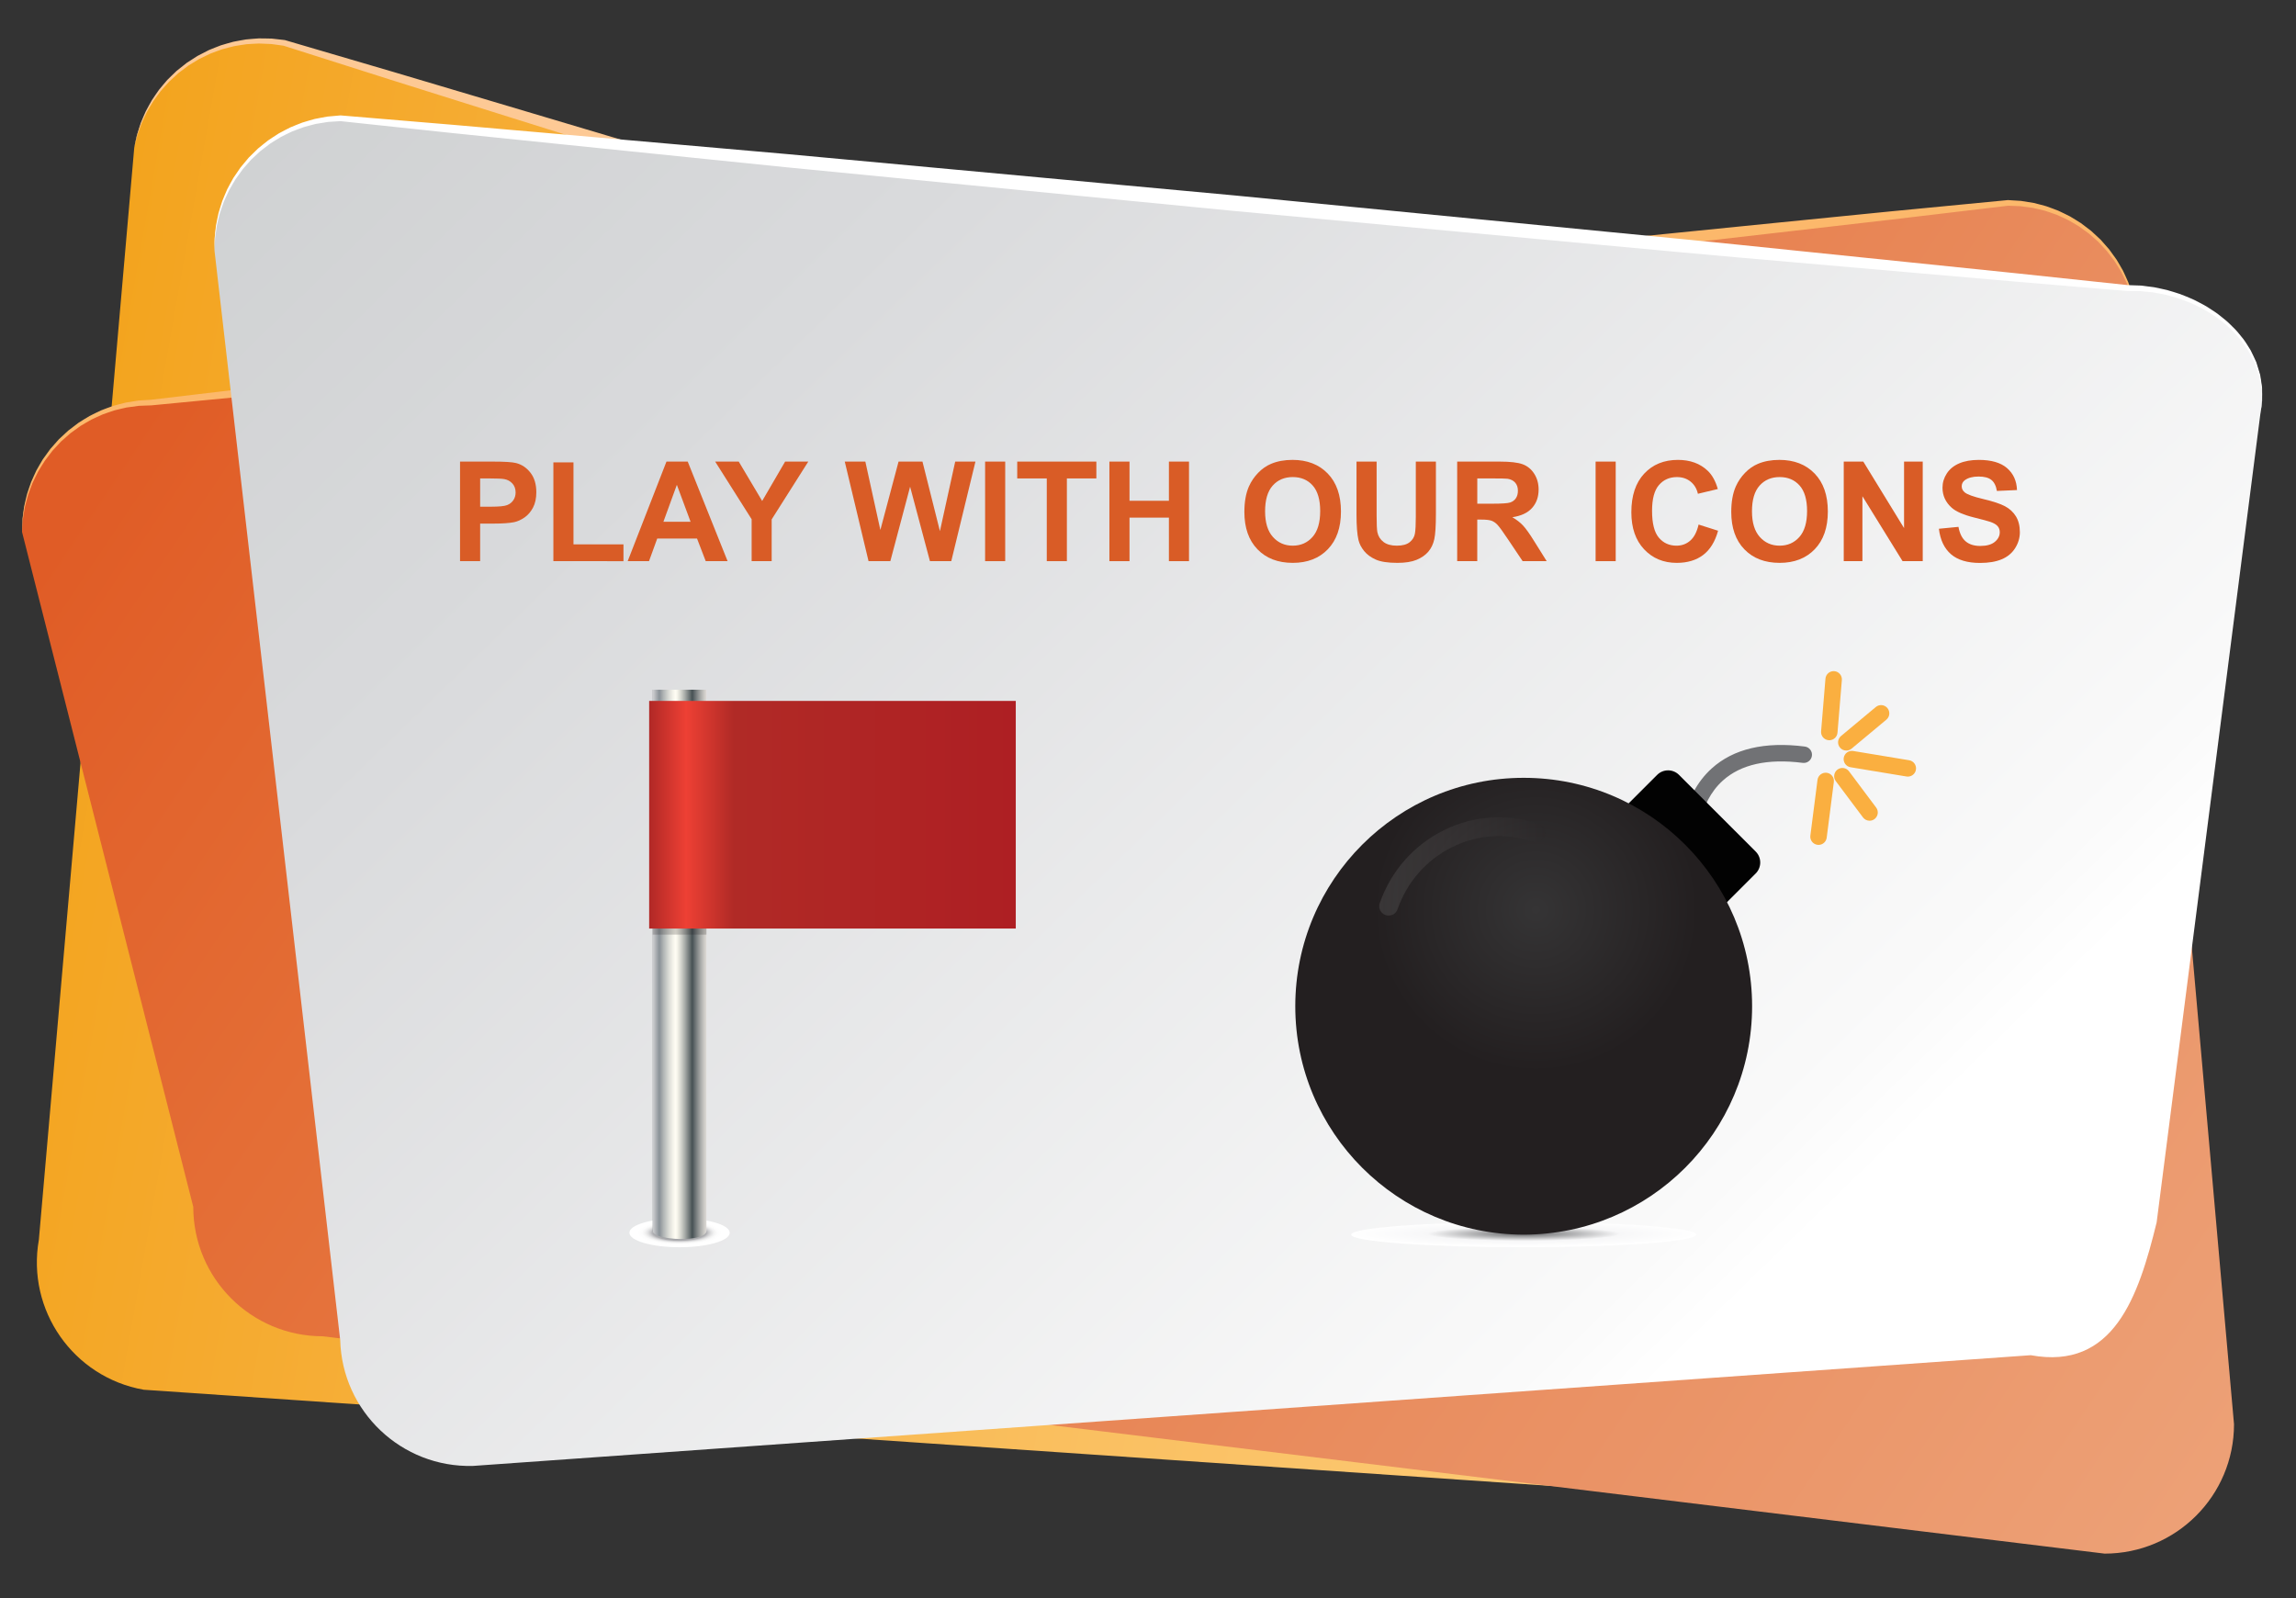 <?xml version="1.0" encoding="utf-8"?>
<!-- Generator: Adobe Illustrator 16.0.0, SVG Export Plug-In . SVG Version: 6.00 Build 0)  -->
<!DOCTYPE svg PUBLIC "-//W3C//DTD SVG 1.1//EN" "http://www.w3.org/Graphics/SVG/1.1/DTD/svg11.dtd">
<svg version="1.1" id="Layer_1" xmlns="http://www.w3.org/2000/svg" xmlns:xlink="http://www.w3.org/1999/xlink" x="0px" y="0px"
	 width="390px" height="271.5px" viewBox="0 0 390 271.5" enable-background="new 0 0 390 271.5" xml:space="preserve">
<rect x="0" y="0" width="390" height="271.5" fill="#333333" stroke="none"/>
<g>
	
		<linearGradient id="SVGID_1_" gradientUnits="userSpaceOnUse" x1="-1398.827" y1="219.938" x2="-1023.108" y2="219.938" gradientTransform="matrix(-0.985 -0.174 -0.174 0.985 -962.457 -278.697)">
		<stop  offset="0" style="stop-color:#FFD388"/>
		<stop  offset="0.165" style="stop-color:#FECD7E"/>
		<stop  offset="0.47" style="stop-color:#FAC061"/>
		<stop  offset="0.879" style="stop-color:#F5AA2E"/>
		<stop  offset="1" style="stop-color:#F3A41E"/>
	</linearGradient>
	<path fill="url(#SVGID_1_)" d="M22.802,25.092C24.919,13.143,36.324,5.17,48.275,7.286L339.88,96.445
		c11.951,2.117,19.923,13.522,17.805,25.473l8.643,117.967c-2.116,11.952-13.522,19.924-25.476,17.807L24.407,236.064
		c-11.952-2.116-19.923-13.521-17.806-25.474L22.802,25.092z"/>
	<path fill="#FDC995" d="M22.802,25.092l0.448-2.11c0.201-0.69,0.434-1.373,0.65-2.063c0.261-0.673,0.568-1.327,0.851-1.993
		c0.324-0.645,0.696-1.266,1.043-1.9c0.387-0.61,0.819-1.193,1.228-1.793c0.45-0.568,0.933-1.111,1.403-1.664
		c0.509-0.516,1.043-1.01,1.564-1.518l1.708-1.358l1.836-1.184c0.647-0.333,1.29-0.681,1.945-1.001
		c0.678-0.268,1.35-0.558,2.036-0.807c0.702-0.199,1.398-0.427,2.108-0.604c0.719-0.13,1.436-0.29,2.159-0.395
		c0.729-0.059,1.459-0.145,2.19-0.18c0.732,0.012,1.467,0.007,2.2,0.035l2.189,0.246l0.018,0.003l0.041,0.012l18.288,5.369
		l18.268,5.431l36.531,10.884l72.958,22.104l72.845,22.475c6.074,1.858,12.127,3.796,18.189,5.69l18.182,5.714l18.184,5.714
		l18.162,5.776l-0.058-0.014l2.143,0.52c0.695,0.227,1.386,0.483,2.076,0.724c0.677,0.285,1.332,0.616,1.997,0.922
		c0.645,0.347,1.263,0.743,1.894,1.112c0.604,0.408,1.182,0.862,1.771,1.292c0.561,0.469,1.09,0.973,1.636,1.456
		c0.506,0.526,0.987,1.073,1.481,1.608l1.318,1.742l1.136,1.862c0.315,0.656,0.646,1.305,0.948,1.964
		c0.251,0.681,0.519,1.356,0.746,2.044c0.177,0.703,0.383,1.399,0.536,2.105c0.106,0.717,0.244,1.428,0.326,2.145
		c0.037,0.723,0.102,1.442,0.113,2.163c-0.033,0.722-0.05,1.442-0.097,2.16l-0.308,2.137l0.232-2.143
		c0.024-0.718,0.016-1.436,0.024-2.15c-0.038-0.716-0.126-1.429-0.188-2.141c-0.104-0.707-0.266-1.405-0.395-2.106
		c-0.177-0.692-0.401-1.371-0.6-2.056c-0.246-0.668-0.534-1.321-0.793-1.983c-0.313-0.64-0.652-1.266-0.978-1.898l-1.155-1.791
		l-1.328-1.666c-0.494-0.508-0.976-1.026-1.479-1.525c-0.543-0.456-1.068-0.931-1.62-1.371c-0.584-0.4-1.15-0.824-1.745-1.205
		c-0.619-0.34-1.225-0.707-1.854-1.026c-0.647-0.276-1.284-0.579-1.94-0.838c-0.672-0.213-1.338-0.443-2.012-0.644l-2.063-0.445
		l-0.04-0.008l-0.019-0.006l-18.288-5.369l-18.27-5.431l-18.269-5.43c-6.086-1.821-12.188-3.599-18.264-5.454l-72.956-22.105
		l-72.845-22.477l-36.37-11.406L66.296,13.53L48.133,7.754l0.057,0.014l-2.091-0.29c-0.702-0.043-1.406-0.056-2.111-0.087
		c-0.704,0.017-1.407,0.083-2.112,0.119c-0.7,0.085-1.394,0.221-2.092,0.329c-0.688,0.153-1.367,0.356-2.053,0.532
		c-0.67,0.225-1.328,0.489-1.993,0.731c-0.644,0.295-1.276,0.617-1.915,0.925l-1.818,1.108l-1.7,1.284
		c-0.522,0.483-1.056,0.955-1.57,1.446c-0.471,0.534-0.965,1.049-1.426,1.591c-0.421,0.576-0.866,1.136-1.269,1.726
		c-0.362,0.614-0.752,1.216-1.095,1.843c-0.301,0.648-0.628,1.288-0.91,1.945c-0.236,0.674-0.491,1.345-0.715,2.027L22.802,25.092z"
		/>
	
		<linearGradient id="SVGID_2_" gradientUnits="userSpaceOnUse" x1="502.343" y1="-171.292" x2="106.327" y2="95.062" gradientTransform="matrix(1 0 0 -1 -56 126.5)">
		<stop  offset="0" style="stop-color:#EFA982"/>
		<stop  offset="0.154" style="stop-color:#EDA278"/>
		<stop  offset="0.438" style="stop-color:#E98D5F"/>
		<stop  offset="0.818" style="stop-color:#E46E36"/>
		<stop  offset="1" style="stop-color:#E05C26"/>
	</linearGradient>
	<path fill="url(#SVGID_2_)" d="M379.471,241.925c0,12.138-9.839,21.978-21.976,21.978l-302.688-36.92
		c-12.137,0-21.977-9.84-21.977-21.978L3.742,90.354c0-12.137,9.84-21.977,21.977-21.977l315.366-33.91
		c12.138,0,21.977,9.838,21.977,21.977L379.471,241.925z"/>
	<path fill="#FCB86B" d="M3.742,90.354l0.074-2.156c0.078-0.715,0.188-1.428,0.282-2.146c0.14-0.707,0.328-1.404,0.491-2.109
		c0.206-0.69,0.465-1.367,0.697-2.054c0.274-0.668,0.599-1.316,0.896-1.979c0.344-0.637,0.725-1.255,1.09-1.883
		c0.413-0.597,0.851-1.176,1.276-1.766l1.444-1.636l1.602-1.484c0.58-0.439,1.151-0.894,1.74-1.323
		c0.621-0.381,1.231-0.784,1.864-1.147c0.656-0.319,1.302-0.664,1.97-0.962c0.685-0.253,1.362-0.535,2.056-0.763
		c0.708-0.187,1.411-0.397,2.125-0.56c0.723-0.115,1.446-0.247,2.172-0.348l2.198-0.138l-0.051,0.004l19.687-2.339l19.694-2.267
		l39.391-4.517l78.821-8.673l78.862-8.284l39.45-3.964L321.3,35.89l19.733-1.901l0.037-0.002h0.014l2.199,0.137
		c0.726,0.101,1.447,0.232,2.172,0.35c0.713,0.162,1.417,0.373,2.124,0.558c0.694,0.229,1.371,0.512,2.057,0.765
		c0.668,0.297,1.313,0.643,1.972,0.961c0.632,0.365,1.241,0.768,1.863,1.147c0.589,0.431,1.159,0.885,1.739,1.324l1.603,1.485
		l1.443,1.636c0.425,0.589,0.863,1.17,1.276,1.766c0.365,0.628,0.745,1.246,1.09,1.883c0.297,0.661,0.621,1.31,0.896,1.979
		c0.23,0.685,0.489,1.361,0.697,2.054c0.161,0.703,0.351,1.401,0.489,2.108c0.094,0.716,0.203,1.429,0.281,2.144l0.072,2.158
		l-0.144-2.151c-0.102-0.71-0.234-1.416-0.351-2.123c-0.162-0.697-0.373-1.384-0.557-2.074c-0.227-0.678-0.506-1.339-0.755-2.008
		c-0.293-0.65-0.635-1.279-0.947-1.919c-0.358-0.617-0.758-1.209-1.129-1.815c-0.419-0.575-0.862-1.133-1.293-1.699l-1.45-1.563
		l-1.597-1.408c-0.576-0.415-1.142-0.844-1.723-1.245c-0.614-0.357-1.216-0.732-1.836-1.07c-0.646-0.293-1.277-0.612-1.93-0.884
		c-0.669-0.228-1.327-0.484-2.003-0.688c-0.688-0.159-1.369-0.348-2.061-0.487c-0.699-0.093-1.396-0.204-2.094-0.283l-2.111-0.081
		l0.053-0.002l-19.688,2.338l-19.694,2.267l-39.392,4.516l-78.82,8.671l-78.862,8.283l-39.451,3.962L45.5,66.951l-19.734,1.9
		l-0.013,0.002l-0.038,0.001l-2.111,0.08c-0.699,0.08-1.396,0.19-2.095,0.284c-0.689,0.139-1.371,0.327-2.059,0.487
		c-0.675,0.205-1.334,0.461-2.004,0.689c-0.651,0.271-1.284,0.59-1.928,0.883c-0.621,0.338-1.222,0.715-1.835,1.069
		c-0.583,0.403-1.147,0.831-1.724,1.246l-1.597,1.409l-1.45,1.563c-0.429,0.566-0.874,1.123-1.293,1.698
		c-0.371,0.607-0.769,1.201-1.128,1.816c-0.313,0.64-0.654,1.27-0.947,1.92c-0.25,0.669-0.529,1.329-0.756,2.007
		c-0.183,0.69-0.393,1.377-0.555,2.074c-0.115,0.706-0.249,1.412-0.35,2.122L3.742,90.354z"/>
	
		<linearGradient id="SVGID_3_" gradientUnits="userSpaceOnUse" x1="272.09" y1="-261.243" x2="90.649" y2="31.691" gradientTransform="matrix(0.977 -0.215 -0.215 -0.977 -28.292 26.352)">
		<stop  offset="0" style="stop-color:#FFFFFF"/>
		<stop  offset="0.048" style="stop-color:#FAFAFA"/>
		<stop  offset="0.672" style="stop-color:#D9DADC"/>
		<stop  offset="1" style="stop-color:#CDCFD0"/>
	</linearGradient>
	<path fill="url(#SVGID_3_)" d="M36.443,42.644c-0.324-12.134,9.25-22.231,21.383-22.556L361.39,48.931
		c12.134-0.323,24.968,8.832,22.556,21.383l-17.617,137.329c-3.098,12.664-7.318,25.133-21.383,22.555L80.342,249.005
		c-12.133,0.322-22.231-9.251-22.555-21.384L36.443,42.644z"/>
	<path fill="#FFFFFF" d="M36.443,42.644l0.015-2.158c0.058-0.717,0.149-1.432,0.224-2.152c0.121-0.71,0.29-1.412,0.434-2.121
		c0.188-0.697,0.429-1.38,0.641-2.073c0.257-0.674,0.563-1.332,0.843-2.002c0.327-0.646,0.691-1.273,1.04-1.91
		c0.396-0.608,0.819-1.201,1.229-1.802l1.4-1.673l1.562-1.529c0.567-0.455,1.126-0.925,1.704-1.369
		c0.611-0.398,1.211-0.816,1.833-1.199c0.647-0.336,1.284-0.697,1.943-1.014c0.679-0.272,1.349-0.572,2.037-0.819
		c0.703-0.203,1.4-0.435,2.11-0.616c0.719-0.134,1.438-0.287,2.162-0.406l2.195-0.197L57.83,19.6l0.042,0.005l18.993,1.589
		l18.986,1.657l37.971,3.333L209.73,33.2l75.873,7.399c6.324,0.602,12.643,1.281,18.961,1.923l18.96,1.948l18.959,1.95l18.951,2.011
		l-0.061-0.002l2.264,0.076l2.242,0.281c0.74,0.14,1.473,0.318,2.206,0.476c0.727,0.191,1.438,0.443,2.153,0.662
		c0.711,0.244,1.393,0.565,2.088,0.843c0.688,0.298,1.336,0.685,2.004,1.021c0.663,0.352,1.269,0.803,1.902,1.198
		c0.628,0.408,1.186,0.92,1.777,1.374c0.584,0.468,1.085,1.034,1.628,1.547c0.525,0.533,0.961,1.148,1.445,1.719
		c0.449,0.598,0.815,1.257,1.222,1.883c0.348,0.66,0.638,1.354,0.956,2.027c0.228,0.712,0.448,1.426,0.652,2.14
		c0.108,0.738,0.245,1.473,0.326,2.21c0,0.743,0.028,1.487,0.004,2.227l-0.303,2.201l0.227-2.205c0-0.737-0.054-1.475-0.077-2.21
		c-0.105-0.728-0.268-1.446-0.396-2.169c-0.227-0.698-0.468-1.392-0.712-2.08c-0.338-0.651-0.644-1.318-1.004-1.953
		c-0.422-0.599-0.795-1.229-1.246-1.803c-0.487-0.545-0.927-1.133-1.451-1.641c-0.545-0.485-1.043-1.025-1.625-1.467
		c-0.591-0.428-1.144-0.912-1.768-1.294c-0.629-0.37-1.226-0.795-1.88-1.119c-0.66-0.312-1.296-0.672-1.974-0.943
		c-0.686-0.253-1.354-0.548-2.047-0.767c-0.702-0.194-1.396-0.422-2.104-0.589c-0.717-0.135-1.427-0.29-2.144-0.405l-2.169-0.217
		l-2.173-0.02h-0.041l-0.021-0.002l-18.992-1.596l-18.985-1.654l-18.987-1.656c-6.328-0.561-12.659-1.082-18.983-1.684
		l-75.908-7.021l-75.874-7.403l-37.919-3.878l-18.959-1.949L57.78,20.572l0.059,0.003l-2.107,0.136
		c-0.696,0.099-1.39,0.227-2.086,0.338c-0.686,0.16-1.361,0.363-2.044,0.542c-0.669,0.223-1.322,0.497-1.984,0.741
		c-0.644,0.288-1.268,0.623-1.904,0.934c-0.611,0.354-1.202,0.746-1.806,1.117c-0.571,0.418-1.125,0.859-1.69,1.29l-1.558,1.45
		l-1.409,1.601c-0.414,0.577-0.843,1.146-1.247,1.731c-0.354,0.617-0.736,1.221-1.078,1.846c-0.297,0.646-0.621,1.285-0.897,1.943
		c-0.231,0.675-0.493,1.341-0.702,2.024c-0.165,0.696-0.357,1.388-0.501,2.089c-0.097,0.709-0.211,1.417-0.295,2.129L36.443,42.644z
		"/>
	<g>
		<path fill="#D95C26" d="M78.143,95.32V78.406h5.48c2.077,0,3.43,0.084,4.061,0.254c0.969,0.254,1.781,0.806,2.435,1.655
			c0.654,0.849,0.981,1.948,0.981,3.294c0,1.038-0.189,1.911-0.565,2.619c-0.377,0.708-0.856,1.264-1.437,1.667
			c-0.581,0.404-1.171,0.672-1.771,0.802c-0.815,0.162-1.996,0.242-3.542,0.242h-2.227v6.381H78.143z M81.558,81.268v4.8h1.869
			c1.346,0,2.246-0.089,2.7-0.266c0.454-0.177,0.81-0.454,1.067-0.831c0.257-0.377,0.387-0.815,0.387-1.315
			c0-0.615-0.181-1.123-0.542-1.522c-0.362-0.4-0.819-0.65-1.373-0.75c-0.408-0.077-1.227-0.115-2.458-0.115L81.558,81.268
			L81.558,81.268z"/>
		<path fill="#D95C26" d="M93.996,95.32V78.544h3.415v13.927h8.492v2.85L93.996,95.32L93.996,95.32z"/>
		<path fill="#D95C26" d="M123.59,95.32h-3.715l-1.477-3.842h-6.761l-1.396,3.842h-3.623l6.588-16.914h3.611L123.59,95.32z
			 M117.302,88.628l-2.331-6.276l-2.285,6.276H117.302z"/>
		<path fill="#D95C26" d="M127.675,95.32v-7.119l-6.196-9.795h4.004l3.98,6.691l3.899-6.691h3.935l-6.219,9.818v7.096H127.675z"/>
		<path fill="#D95C26" d="M147.531,95.32l-4.039-16.914h3.496l2.55,11.618l3.092-11.618h4.061l2.965,11.814l2.596-11.814h3.438
			l-4.107,16.914h-3.623l-3.369-12.646l-3.357,12.646H147.531z"/>
		<path fill="#D95C26" d="M167.33,95.32V78.406h3.415V95.32H167.33z"/>
		<path fill="#D95C26" d="M177.806,95.32V81.268h-5.019v-2.861h13.441v2.861h-5.007V95.32H177.806z"/>
		<path fill="#D95C26" d="M188.443,95.32V78.406h3.416v6.657h6.692v-6.657h3.414V95.32h-3.414v-7.396h-6.692v7.396H188.443z"/>
		<path fill="#D95C26" d="M211.37,86.967c0-1.723,0.257-3.169,0.772-4.338c0.385-0.861,0.908-1.635,1.574-2.319
			c0.665-0.685,1.395-1.192,2.188-1.522c1.054-0.446,2.269-0.67,3.646-0.67c2.492,0,4.486,0.773,5.982,2.319
			c1.495,1.546,2.243,3.696,2.243,6.449c0,2.731-0.741,4.867-2.227,6.41c-1.484,1.542-3.47,2.313-5.953,2.313
			c-2.516,0-4.516-0.767-6-2.302C212.111,91.772,211.37,89.659,211.37,86.967z M214.889,86.852c0,1.915,0.442,3.367,1.327,4.355
			c0.884,0.988,2.007,1.482,3.369,1.482c1.36,0,2.479-0.49,3.353-1.471c0.873-0.981,1.31-2.452,1.31-4.413
			c0-1.938-0.427-3.385-1.274-4.339c-0.851-0.953-1.979-1.431-3.387-1.431c-1.408,0-2.543,0.483-3.404,1.448
			C215.318,83.45,214.889,84.905,214.889,86.852z"/>
		<path fill="#D95C26" d="M230.419,78.406h3.415v9.161c0,1.453,0.042,2.396,0.127,2.826c0.146,0.692,0.494,1.248,1.044,1.667
			c0.55,0.42,1.302,0.629,2.257,0.629c0.969,0,1.698-0.197,2.191-0.594c0.492-0.396,0.788-0.883,0.888-1.46
			c0.101-0.576,0.15-1.534,0.15-2.873v-9.355h3.415v8.884c0,2.03-0.092,3.465-0.276,4.304c-0.185,0.838-0.524,1.546-1.021,2.123
			c-0.496,0.576-1.159,1.036-1.99,1.379c-0.831,0.342-1.915,0.513-3.254,0.513c-1.615,0-2.84-0.187-3.676-0.56
			c-0.834-0.373-1.494-0.857-1.979-1.453c-0.484-0.597-0.804-1.222-0.958-1.875c-0.224-0.97-0.334-2.4-0.334-4.292V78.406
			L230.419,78.406z"/>
		<path fill="#D95C26" d="M247.518,95.32V78.406h7.188c1.808,0,3.121,0.151,3.938,0.455c0.819,0.305,1.477,0.845,1.969,1.621
			c0.492,0.777,0.738,1.666,0.738,2.666c0,1.269-0.373,2.316-1.119,3.144s-1.861,1.348-3.346,1.563
			c0.737,0.431,1.348,0.904,1.827,1.419c0.481,0.516,1.129,1.431,1.944,2.746l2.064,3.3h-4.084l-2.47-3.681
			c-0.877-1.315-1.478-2.144-1.8-2.486c-0.323-0.342-0.665-0.577-1.026-0.704c-0.362-0.127-0.935-0.19-1.72-0.19h-0.691v7.062
			L247.518,95.32L247.518,95.32z M250.934,85.56h2.526c1.638,0,2.661-0.069,3.067-0.208c0.408-0.139,0.729-0.377,0.959-0.715
			c0.229-0.339,0.347-0.762,0.347-1.27c0-0.569-0.151-1.028-0.456-1.379c-0.304-0.35-0.732-0.571-1.286-0.663
			c-0.276-0.039-1.108-0.058-2.491-0.058h-2.666V85.56L250.934,85.56z"/>
		<path fill="#D95C26" d="M271.031,95.32V78.406h3.414V95.32H271.031z"/>
		<path fill="#D95C26" d="M288.523,89.102l3.311,1.05c-0.507,1.846-1.352,3.217-2.532,4.113c-1.18,0.896-2.679,1.344-4.493,1.344
			c-2.246,0-4.093-0.767-5.539-2.302c-1.445-1.534-2.168-3.632-2.168-6.294c0-2.814,0.727-5.001,2.181-6.559
			s3.364-2.337,5.733-2.337c2.069,0,3.75,0.611,5.043,1.835c0.769,0.723,1.346,1.762,1.729,3.115l-3.381,0.808
			c-0.199-0.877-0.617-1.569-1.251-2.077c-0.635-0.508-1.406-0.762-2.313-0.762c-1.254,0-2.271,0.45-3.052,1.351
			c-0.781,0.899-1.171,2.357-1.171,4.373c0,2.138,0.384,3.661,1.153,4.568c0.769,0.908,1.769,1.361,3,1.361
			c0.906,0,1.688-0.288,2.342-0.865C287.77,91.247,288.238,90.34,288.523,89.102z"/>
		<path fill="#D95C26" d="M294.073,86.967c0-1.723,0.257-3.169,0.772-4.338c0.385-0.861,0.908-1.635,1.574-2.319
			c0.665-0.685,1.395-1.192,2.188-1.522c1.054-0.446,2.269-0.67,3.646-0.67c2.492,0,4.486,0.773,5.982,2.319
			s2.243,3.696,2.243,6.449c0,2.731-0.741,4.867-2.227,6.41c-1.484,1.542-3.47,2.313-5.954,2.313c-2.515,0-4.515-0.767-5.999-2.302
			C294.814,91.772,294.073,89.659,294.073,86.967z M297.592,86.852c0,1.915,0.442,3.367,1.327,4.355
			c0.884,0.988,2.007,1.482,3.369,1.482c1.36,0,2.479-0.49,3.353-1.471c0.872-0.981,1.31-2.452,1.31-4.413
			c0-1.938-0.426-3.385-1.275-4.339c-0.85-0.953-1.979-1.431-3.386-1.431c-1.408,0-2.543,0.483-3.404,1.448
			C298.021,83.45,297.592,84.905,297.592,86.852z"/>
		<path fill="#D95C26" d="M313.179,95.32V78.406h3.322l6.923,11.295V78.406h3.173V95.32h-3.427l-6.818-11.03v11.03H313.179z"/>
		<path fill="#D95C26" d="M329.343,89.816l3.323-0.322c0.2,1.115,0.605,1.935,1.217,2.457c0.612,0.523,1.438,0.785,2.477,0.785
			c1.1,0,1.929-0.233,2.485-0.698c0.559-0.466,0.836-1.01,0.836-1.633c0-0.4-0.116-0.74-0.352-1.021
			c-0.234-0.28-0.646-0.524-1.229-0.732c-0.399-0.139-1.312-0.385-2.733-0.738c-1.831-0.454-3.115-1.012-3.854-1.673
			c-1.038-0.931-1.558-2.065-1.558-3.403c0-0.862,0.244-1.668,0.732-2.418s1.191-1.32,2.111-1.713
			c0.919-0.393,2.028-0.589,3.328-0.589c2.123,0,3.722,0.466,4.794,1.396c1.073,0.931,1.637,2.173,1.69,3.727l-3.415,0.15
			c-0.146-0.869-0.46-1.494-0.94-1.875c-0.479-0.381-1.202-0.571-2.163-0.571c-0.992,0-1.77,0.204-2.331,0.611
			c-0.36,0.262-0.542,0.611-0.542,1.05c0,0.4,0.169,0.742,0.508,1.027c0.432,0.361,1.478,0.738,3.139,1.131
			c1.662,0.392,2.891,0.798,3.687,1.217s1.419,0.992,1.869,1.719c0.45,0.728,0.675,1.625,0.675,2.694
			c0,0.97-0.269,1.877-0.808,2.723c-0.538,0.847-1.3,1.476-2.284,1.887s-2.211,0.617-3.681,0.617c-2.14,0-3.78-0.494-4.928-1.482
			C330.251,93.149,329.566,91.709,329.343,89.816z"/>
	</g>
</g>
<g>
	
		<radialGradient id="SVGID_4_" cx="115.431" cy="-0.524" r="8.517" gradientTransform="matrix(1 0 0 0.289 0 209.552)" gradientUnits="userSpaceOnUse">
		<stop  offset="0.091" style="stop-color:#465154"/>
		<stop  offset="0.174" style="stop-color:#5F676A"/>
		<stop  offset="0.333" style="stop-color:#898D90"/>
		<stop  offset="0.457" style="stop-color:#A3A4A7"/>
		<stop  offset="0.531" style="stop-color:#ADADB0"/>
		<stop  offset="0.537" style="stop-color:#B1B1B4"/>
		<stop  offset="0.584" style="stop-color:#CDCDCF"/>
		<stop  offset="0.634" style="stop-color:#E3E3E4"/>
		<stop  offset="0.688" style="stop-color:#F3F3F3"/>
		<stop  offset="0.751" style="stop-color:#FCFCFC"/>
		<stop  offset="0.839" style="stop-color:#FFFFFF"/>
	</radialGradient>
	<ellipse fill="url(#SVGID_4_)" cx="115.431" cy="209.399" rx="8.52" ry="2.459"/>
	<linearGradient id="SVGID_5_" gradientUnits="userSpaceOnUse" x1="110.858" y1="163.81" x2="120.005" y2="163.81">
		<stop  offset="0" style="stop-color:#A7A8AB"/>
		<stop  offset="0" style="stop-color:#D1D2D3"/>
		<stop  offset="0.124" style="stop-color:#8A9197"/>
		<stop  offset="0.203" style="stop-color:#B1B5B5"/>
		<stop  offset="0.302" style="stop-color:#DBDCD7"/>
		<stop  offset="0.381" style="stop-color:#F5F4EB"/>
		<stop  offset="0.427" style="stop-color:#FFFDF3"/>
		<stop  offset="0.461" style="stop-color:#F4F3E9"/>
		<stop  offset="0.522" style="stop-color:#D6D7D0"/>
		<stop  offset="0.601" style="stop-color:#A6AAA7"/>
		<stop  offset="0.696" style="stop-color:#646D6E"/>
		<stop  offset="0.736" style="stop-color:#465154"/>
		<stop  offset="0.788" style="stop-color:#697072"/>
		<stop  offset="0.888" style="stop-color:#A7A9A7"/>
		<stop  offset="0.962" style="stop-color:#CECCC8"/>
		<stop  offset="1" style="stop-color:#DDD9D5"/>
		<stop  offset="1" style="stop-color:#E4E1DE"/>
	</linearGradient>
	<path fill="url(#SVGID_5_)" d="M120.005,209.056c0,2.035-9.147,1.717-9.147,0c0-2.809,0-91.901,0-91.901h9.147
		C120.005,117.154,120.005,206.248,120.005,209.056z"/>
	<radialGradient id="SVGID_6_" cx="115.432" cy="139.422" r="14.048" gradientUnits="userSpaceOnUse">
		<stop  offset="0.574" style="stop-color:#140F10"/>
		<stop  offset="0.798" style="stop-color:#140F10"/>
		<stop  offset="1" style="stop-color:#140F10"/>
	</radialGradient>
	<path opacity="0.2" fill="url(#SVGID_6_)" d="M110.858,158.755h9.147c0-16.543,0-32.319,0-38.666h-9.147
		C110.858,126.436,110.858,142.212,110.858,158.755z"/>
	<linearGradient id="SVGID_7_" gradientUnits="userSpaceOnUse" x1="110.267" y1="138.391" x2="172.54" y2="138.391">
		<stop  offset="0" style="stop-color:#B02826"/>
		<stop  offset="0.101" style="stop-color:#EE4034"/>
		<stop  offset="0.231" style="stop-color:#B02A26"/>
		<stop  offset="1" style="stop-color:#AE1F23"/>
	</linearGradient>
	<rect x="110.267" y="119.059" fill="url(#SVGID_7_)" width="62.273" height="38.665"/>
</g>
<g>
	
		<radialGradient id="SVGID_8_" cx="258.815" cy="1911.336" r="29.298" gradientTransform="matrix(1 0 0 0.073 0 70.059)" gradientUnits="userSpaceOnUse">
		<stop  offset="0" style="stop-color:#666769"/>
		<stop  offset="0.558" style="stop-color:#F7F7F8"/>
		<stop  offset="1" style="stop-color:#FFFFFF"/>
	</radialGradient>
	<ellipse fill="url(#SVGID_8_)" cx="258.815" cy="209.718" rx="29.299" ry="2.141"/>
	<g>
		<g>
			<g>
				<path fill="#717275" d="M286.988,144.257c-0.756,0-1.376-0.6-1.396-1.359c-0.009-0.307-0.142-7.576,5.158-12.368
					c3.692-3.339,9.014-4.591,15.815-3.721c0.766,0.098,1.308,0.798,1.209,1.564c-0.098,0.766-0.796,1.309-1.564,1.209
					c-5.941-0.76-10.507,0.25-13.565,3.004c-4.347,3.914-4.259,10.176-4.258,10.24c0.018,0.771-0.594,1.411-1.363,1.431
					C287.012,144.257,287,144.257,286.988,144.257z"/>
			</g>
			<g>
				<g>
					<path fill="#FAAF40" d="M310.726,125.738c-0.039,0-0.078-0.001-0.117-0.005c-0.77-0.063-1.342-0.739-1.277-1.508l0.741-8.939
						c0.063-0.77,0.736-1.344,1.509-1.278c0.77,0.064,1.342,0.739,1.277,1.509l-0.741,8.939
						C312.058,125.186,311.445,125.738,310.726,125.738z"/>
				</g>
				<g>
					<path fill="#FAAF40" d="M313.615,127.49c-0.401,0-0.799-0.171-1.075-0.503c-0.494-0.593-0.414-1.475,0.18-1.969l5.907-4.924
						c0.593-0.494,1.475-0.414,1.969,0.179c0.494,0.594,0.415,1.475-0.178,1.97l-5.908,4.924
						C314.249,127.384,313.932,127.49,313.615,127.49z"/>
				</g>
				<g>
					<path fill="#FAAF40" d="M324.064,131.915c-0.075,0-0.152-0.006-0.229-0.019l-9.503-1.572c-0.762-0.126-1.277-0.846-1.151-1.608
						c0.127-0.762,0.845-1.275,1.607-1.151l9.503,1.572c0.762,0.126,1.277,0.846,1.151,1.608
						C325.329,131.429,324.736,131.915,324.064,131.915z"/>
				</g>
				<g>
					<path fill="#FAAF40" d="M317.567,139.408c-0.426,0-0.845-0.193-1.12-0.56l-4.617-6.164c-0.463-0.618-0.337-1.494,0.281-1.957
						c0.619-0.463,1.495-0.337,1.958,0.281l4.616,6.164c0.462,0.618,0.337,1.494-0.28,1.958
						C318.153,139.318,317.859,139.408,317.567,139.408z"/>
				</g>
				<g>
					<path fill="#FAAF40" d="M308.897,143.515c-0.06,0-0.119-0.004-0.18-0.012c-0.767-0.098-1.308-0.799-1.209-1.564l1.215-9.464
						c0.099-0.767,0.804-1.305,1.564-1.209c0.767,0.098,1.309,0.799,1.21,1.565l-1.215,9.464
						C310.192,142.999,309.591,143.515,308.897,143.515z"/>
				</g>
			</g>
		</g>
		<path fill="#020202" d="M292.497,154.095c-1.027,1.027-2.692,1.027-3.72,0l-13.022-13.021c-1.027-1.028-1.027-2.694,0-3.722
			l5.726-5.726c1.027-1.028,2.692-1.028,3.72,0l13.023,13.022c1.027,1.027,1.027,2.693,0,3.721L292.497,154.095z"/>
		<radialGradient id="SVGID_9_" cx="260.891" cy="154.536" r="27.631" gradientUnits="userSpaceOnUse">
			<stop  offset="0" style="stop-color:#353435"/>
			<stop  offset="1" style="stop-color:#231F20"/>
		</radialGradient>
		<circle fill="url(#SVGID_9_)" cx="258.815" cy="170.92" r="38.798"/>
		<g opacity="0.1">
			<g>
				<linearGradient id="SVGID_10_" gradientUnits="userSpaceOnUse" x1="234.278" y1="147.176" x2="262.464" y2="147.176">
					<stop  offset="0" style="stop-color:#FFFFFF"/>
					<stop  offset="1" style="stop-color:#231F20"/>
				</linearGradient>
				<path fill="url(#SVGID_10_)" d="M235.877,155.524c-0.175,0-0.354-0.029-0.527-0.091c-0.833-0.291-1.272-1.203-0.981-2.035
					c1.9-5.433,5.752-9.819,10.848-12.353c5.108-2.54,10.854-2.914,16.177-1.052c0.834,0.291,1.273,1.202,0.981,2.036
					c-0.291,0.833-1.203,1.271-2.035,0.98c-4.505-1.574-9.37-1.256-13.701,0.896c-4.345,2.16-7.63,5.905-9.253,10.546
					C237.154,155.111,236.537,155.524,235.877,155.524z"/>
			</g>
		</g>
	</g>
</g>
</svg>
